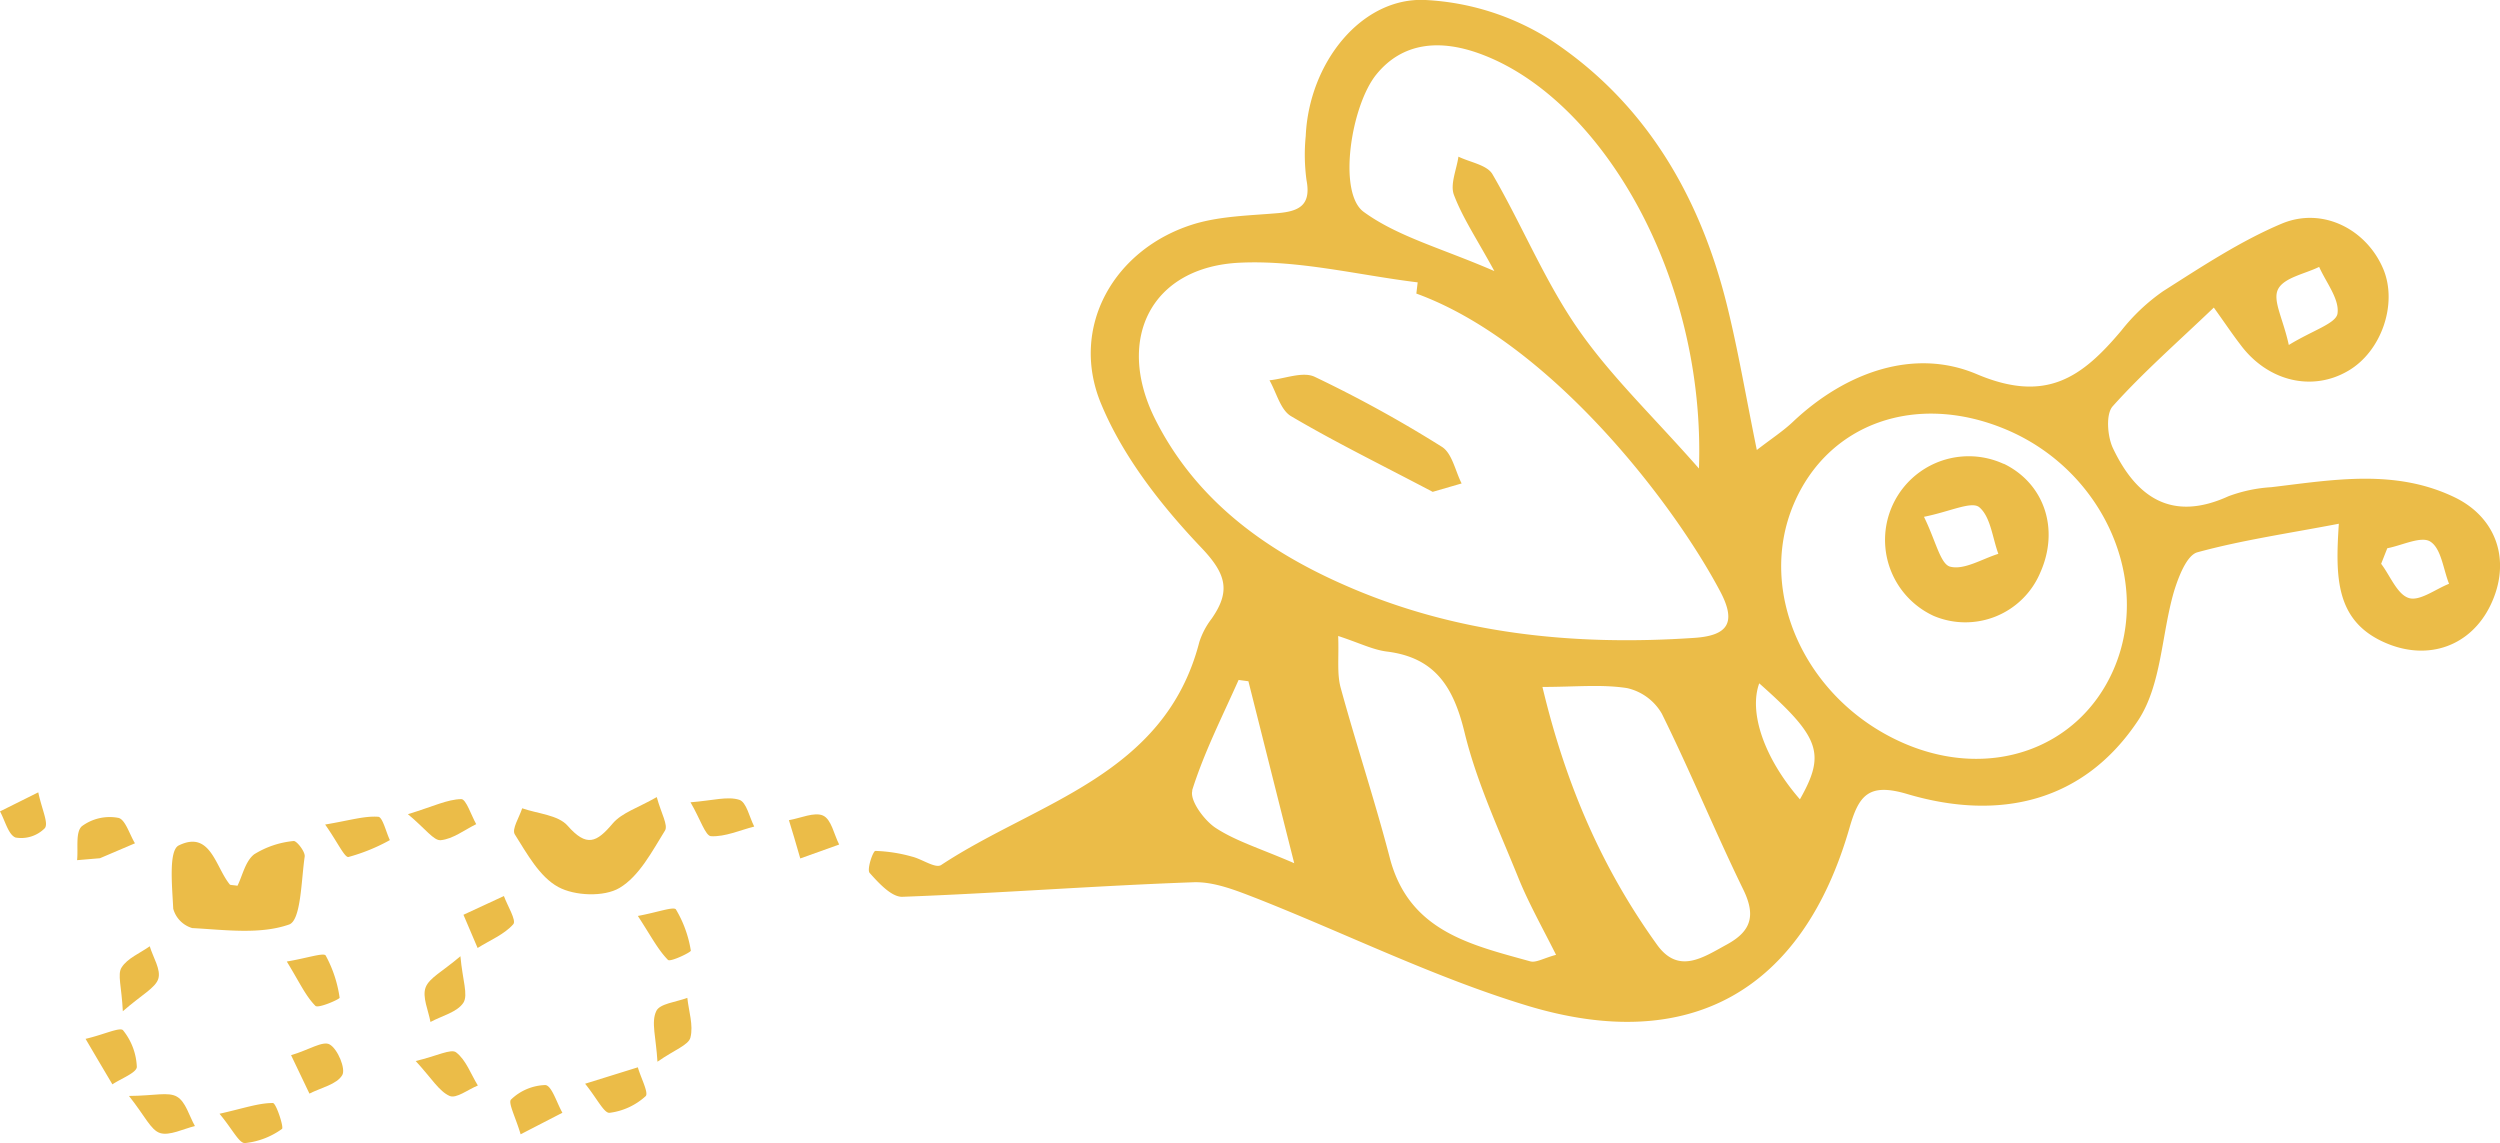 <svg xmlns="http://www.w3.org/2000/svg" viewBox="0 0 321.39 146.95"><defs><style>.cls-1{fill:#ebbc48;}.cls-2{fill:none;}</style></defs><title>Fichier 8</title><g id="Calque_2" data-name="Calque 2"><g id="Calque_1-2" data-name="Calque 1"><path class="cls-1" d="M282.49,71c-1.37.38-2.42,3.13-3,5-1.62,5.53-1.6,12-4.6,16.58-7,10.57-17.89,13-29.69,9.5-5-1.49-6.24.18-7.44,4.36-6,20.81-20.41,29.19-41.37,22.86-11.92-3.61-23.23-9.23-34.87-13.82-2.59-1-5.43-2.16-8.11-2.06-12.49.44-25,1.41-37.45,1.87-1.38,0-3-1.77-4.16-3.07-.39-.45.43-2.82.73-2.83a19.56,19.56,0,0,1,4.7.73c1.3.31,3,1.55,3.75,1.09,12.29-8.12,28.76-11.46,33.2-28.67a9.93,9.93,0,0,1,1.58-3c2.45-3.51,1.93-5.72-1.32-9.13-5.11-5.37-10-11.6-12.83-18.36-4.22-9.92,1.59-20.15,12-23.28,3.39-1,7.09-1.06,10.67-1.37,2.71-.24,4.3-1,3.68-4.24a24.48,24.48,0,0,1-.1-5.68C168.28,8.05,175.05-.41,183.26,0a33.13,33.13,0,0,1,15.88,5C211.4,13,218.5,25.07,222,39.19c1.45,5.83,2.44,11.78,3.85,18.66,1.91-1.48,3.4-2.44,4.66-3.64,6.78-6.39,15.57-9.51,23.59-6.12,9,3.83,13.61.35,18.62-5.6a25,25,0,0,1,5.37-5.06C283,34.31,288,31,293.31,28.76s11,.77,13.11,5.91c1.8,4.44-.27,10.45-4.46,12.95-4.68,2.81-10.49,1.41-14-3.39-1-1.3-1.89-2.64-3.36-4.69-4.73,4.52-9.13,8.37-13,12.69-.9,1-.68,3.82,0,5.32,3,6.37,7.57,9.58,14.87,6.25A19.06,19.06,0,0,1,292,62.63c7.9-.94,15.86-2.38,23.49,1.27,5.52,2.63,7.38,8.27,4.69,13.88-2.53,5.26-7.95,7.2-13.38,4.92-6.62-2.78-6.57-8.52-6.13-15.37C294.2,68.57,288.24,69.43,282.49,71ZM159.41,33.77c-11.36.52-16,9.72-11,19.93,5.15,10.39,14,16.91,24.27,21.44C187,81.5,202.28,83.06,217.85,82c4.33-.3,5.36-2,3.34-5.88-6.11-11.6-22-32.15-39.11-38.38l.17-1.44C174.63,35.37,167,33.42,159.41,33.77Zm112.3,52.31c5-11.47-1.35-25.63-13.83-30.87-11.52-4.84-22.9-.82-27.31,9.65-4.8,11.39,1.65,25.29,14.25,30.72C255.83,100.32,267.26,96.28,271.71,86.08ZM190.89,7.15C185,4.8,180.19,5.57,176.94,9.57s-5,15.18-1.64,17.66c4.4,3.21,10.07,4.69,16.81,7.62-2.24-4.11-4.07-6.82-5.2-9.8-.51-1.37.35-3.26.58-4.91,1.5.73,3.67,1.06,4.37,2.25,3.79,6.51,6.67,13.62,10.92,19.78s9.66,11.26,15.63,18.06C219.27,35.74,206.13,13.18,190.89,7.15Zm4.3,105.69c-2.49-6.16-5.35-12.26-6.91-18.67-1.42-5.85-3.78-9.64-10-10.41-1.81-.23-3.53-1.11-6.25-2,.11,2.76-.18,4.81.32,6.65,2,7.31,4.4,14.52,6.31,21.85,2.45,9.45,10.38,11.19,18.07,13.33.74.2,1.71-.41,3.31-.84C198.25,119.18,196.51,116.1,195.19,112.84ZM213,121.42c2.77,3.89,5.92,1.68,9,0s3.75-3.66,2.14-7c-3.65-7.48-6.81-15.21-10.5-22.67a6.91,6.91,0,0,0-4.47-3.29c-3.26-.51-6.66-.15-10.88-.15C201.34,101.1,206.06,111.77,213,121.42Zm-59.71-19.79c-.39,1.22,1.5,3.83,3,4.81,2.6,1.7,5.71,2.63,10.09,4.53-2.22-8.79-4.05-16.09-5.89-23.39l-1.26-.17C157.13,92.13,154.78,96.75,153.25,101.63Zm72.88-13.81c-1.38,3.74.6,9.63,5.22,14.94C234.73,96.86,234,94.79,226.13,87.82ZM300.5,40.31c.27-1.85-1.47-4-2.36-6-1.83.9-4.48,1.37-5.26,2.83s.61,3.75,1.36,7.21C297.34,42.45,300.31,41.59,300.5,40.31Zm9.17,36.57c1.39.44,3.42-1.14,5.17-1.83-.75-1.89-1-4.52-2.4-5.42-1.17-.76-3.64.49-5.54.85l-.79,2C307.27,74,308.17,76.41,309.67,76.88Z"/><path class="cls-1" d="M30.53,113.87c-.67-.11-.94-.07-1-.18-1.85-2.27-2.48-7-6.56-5-1.32.67-.83,5.32-.7,8.13a3.58,3.58,0,0,0,2.44,2.49c4.19.22,8.7.86,12.46-.46,1.53-.54,1.55-5.66,2-8.73.09-.63-1.07-2.09-1.44-2a11.66,11.66,0,0,0-5.06,1.71C31.53,110.73,31.17,112.58,30.53,113.87Z"/><path class="cls-1" d="M84.43,102.47c-2.4,1.38-4.48,2-5.67,3.4-2.06,2.44-3.34,3.07-5.79.28-1.22-1.39-3.85-1.54-5.84-2.24-.36,1.14-1.37,2.69-.95,3.35,1.57,2.49,3.18,5.46,5.59,6.77,2.11,1.15,5.88,1.3,7.87.12,2.54-1.51,4.18-4.69,5.85-7.38C85.91,106.08,85,104.56,84.43,102.47Z"/><path class="cls-1" d="M37.42,135.65l2.36,4.94c1.47-.76,3.51-1.17,4.22-2.38.47-.8-.58-3.35-1.62-3.94C41.51,133.76,39.66,135,37.42,135.65Z"/><path class="cls-1" d="M52.44,104.67c2.26,1.87,3.32,3.43,4.22,3.34,1.57-.15,3.05-1.32,4.56-2.06-.64-1.13-1.3-3.23-1.92-3.22C57.52,102.76,55.76,103.65,52.44,104.67Z"/><path class="cls-1" d="M41.8,106c1.6,2.27,2.5,4.27,3,4.17A23.9,23.9,0,0,0,50.12,108c-.5-1.05-.94-3-1.51-3C46.83,104.88,45,105.46,41.8,106Z"/><path class="cls-1" d="M11,133.55c1.53,2.61,2.49,4.23,3.45,5.85,1.11-.75,3.13-1.49,3.14-2.25a8,8,0,0,0-1.77-4.7C15.43,132,13.37,133,11,133.55Z"/><path class="cls-1" d="M36.87,123.61c1.63,2.66,2.41,4.42,3.68,5.7.36.36,3.14-.86,3.11-1.05a16,16,0,0,0-1.79-5.42C41.63,122.43,39.49,123.17,36.87,123.61Z"/><path class="cls-1" d="M75.22,139.32c1.54,1.91,2.43,3.8,3.14,3.74A8.44,8.44,0,0,0,83,140.92c.43-.41-.65-2.43-1-3.71Z"/><path class="cls-1" d="M59.19,122.93c-2.35,2-4,2.78-4.47,4s.36,3,.62,4.45c1.46-.79,3.43-1.25,4.23-2.47C60.21,127.9,59.46,126,59.19,122.93Z"/><path class="cls-1" d="M84.52,136.49c2.22-1.55,4-2.14,4.24-3.11.4-1.57-.22-3.39-.4-5.1-1.41.54-3.59.74-4,1.72C83.69,131.4,84.34,133.37,84.52,136.49Z"/><path class="cls-1" d="M82,117.75c1.71,2.62,2.58,4.34,3.87,5.65.31.31,3-1,2.94-1.19a14.92,14.92,0,0,0-1.91-5.29C86.62,116.5,84.52,117.29,82,117.75Z"/><path class="cls-1" d="M66.93,145.82l5.37-2.77c-.72-1.26-1.37-3.49-2.19-3.56a6.63,6.63,0,0,0-4.41,1.86C65.28,141.73,66.31,143.7,66.93,145.82Z"/><path class="cls-1" d="M88.77,103.14c1.28,2.2,1.91,4.32,2.64,4.36,1.82.09,3.7-.77,5.55-1.24-.62-1.21-1-3.15-1.92-3.44C93.52,102.34,91.67,102.91,88.77,103.14Z"/><path class="cls-1" d="M28.22,143.18c1.67,2,2.51,3.8,3.27,3.77a9.84,9.84,0,0,0,4.76-1.82c.27-.18-.75-3.33-1.17-3.33C33.24,141.8,31.4,142.46,28.22,143.18Z"/><path class="cls-1" d="M59.58,117.6c.79,1.85,1.31,3.06,1.82,4.27,1.58-1,3.42-1.73,4.59-3.06.42-.49-.76-2.38-1.21-3.62Z"/><path class="cls-1" d="M102.88,110.36l5-1.79c-.67-1.3-1-3.25-2.09-3.73s-2.89.34-4.37.6C101.86,106.84,102.27,108.24,102.88,110.36Z"/><path class="cls-1" d="M16.58,140.89c2.06,2.59,2.8,4.39,4,4.77s3-.54,4.48-.9c-.74-1.3-1.18-3.11-2.3-3.77S19.87,140.87,16.58,140.89Z"/><path class="cls-1" d="M53.44,136.4c2.07,2.25,3,3.89,4.36,4.49.85.38,2.39-.84,3.63-1.34-.9-1.47-1.52-3.28-2.79-4.26C58,134.78,56.18,135.75,53.44,136.4Z"/><path class="cls-1" d="M4.92,101.86,0,104.31c.65,1.18,1.07,3,2,3.36a4.27,4.27,0,0,0,3.75-1.19C6.28,105.86,5.39,104.09,4.92,101.86Z"/><path class="cls-1" d="M15.79,130c2.48-2.16,4.19-3,4.56-4.17s-.68-2.77-1.1-4.18c-1.25.89-2.88,1.54-3.62,2.73C15.07,125.25,15.64,126.86,15.79,130Z"/><path class="cls-1" d="M12.85,110.33l4.5-1.92c-.7-1.15-1.25-3.1-2.15-3.27a6,6,0,0,0-4.68,1.08c-.84.77-.45,2.85-.61,4.36Z"/><path class="cls-2" d="M182.08,37.74c17.08,6.23,33,26.78,39.11,38.38,2,3.85,1,5.58-3.34,5.88-15.57,1.06-30.81-.5-45.16-6.86-10.23-4.53-19.12-11-24.27-21.44-5.06-10.21-.37-19.41,11-19.93,7.56-.35,15.22,1.6,22.84,2.53Zm5.82,24.41c-.82-1.61-1.22-3.88-2.54-4.71a161.32,161.32,0,0,0-16.35-9c-1.53-.72-3.85.25-5.81.45.9,1.58,1.41,3.81,2.77,4.61,5.52,3.27,11.29,6.1,18.21,9.74Z"/><path class="cls-2" d="M230.57,64.86c4.41-10.47,15.79-14.49,27.31-9.65,12.48,5.24,18.82,19.4,13.83,30.87-4.45,10.2-15.88,14.24-26.89,9.5C232.22,90.15,225.77,76.25,230.57,64.86Zm18,14.29a10.45,10.45,0,0,0,13.7-5.57c2.5-5.57.52-11.44-4.71-14a10.75,10.75,0,1,0-9,19.54Z"/><path class="cls-2" d="M218.41,60.23c.86-24.49-12.28-47-27.52-53.08C185,4.8,180.19,5.57,176.94,9.57s-5,15.18-1.64,17.66c4.4,3.21,10.07,4.69,16.81,7.62-2.24-4.11-4.07-6.82-5.2-9.8-.51-1.37.35-3.26.58-4.91,1.5.73,3.67,1.06,4.37,2.25,3.79,6.51,6.67,13.62,10.92,19.78S212.44,53.43,218.41,60.23Z"/><path class="cls-2" d="M200,122.74c-1.75-3.56-3.49-6.64-4.81-9.9-2.49-6.16-5.35-12.26-6.91-18.67-1.42-5.85-3.78-9.64-10-10.41-1.81-.23-3.53-1.11-6.25-2,.11,2.76-.18,4.81.32,6.65,2,7.31,4.4,14.52,6.31,21.85,2.45,9.45,10.38,11.19,18.07,13.33C197.43,123.78,198.4,123.17,200,122.74Z"/><path class="cls-2" d="M198.24,88.3c3.1,12.8,7.82,23.47,14.72,33.12,2.77,3.89,5.92,1.68,9,0s3.75-3.66,2.14-7c-3.65-7.48-6.81-15.21-10.5-22.67a6.91,6.91,0,0,0-4.47-3.29C205.86,87.94,202.46,88.3,198.24,88.3Z"/><path class="cls-2" d="M159.18,87.41c-2.05,4.72-4.4,9.34-5.93,14.22-.39,1.22,1.5,3.83,3,4.81,2.6,1.7,5.71,2.63,10.09,4.53-2.22-8.79-4.05-16.09-5.89-23.39Z"/><path class="cls-2" d="M231.35,102.76c3.38-5.9,2.6-8-5.22-14.94C224.75,91.56,226.73,97.45,231.35,102.76Z"/><path class="cls-2" d="M294.24,44.34c3.1-1.89,6.07-2.75,6.26-4,.27-1.85-1.47-4-2.36-6-1.83.9-4.48,1.37-5.26,2.83S293.49,40.88,294.24,44.34Z"/><path class="cls-2" d="M306.11,72.49c1.16,1.55,2.06,3.92,3.56,4.39s3.42-1.14,5.17-1.83c-.75-1.89-1-4.52-2.4-5.42-1.17-.76-3.64.49-5.54.85Z"/><path class="cls-1" d="M184.18,63.23l3.72-1.08c-.82-1.61-1.22-3.88-2.54-4.71a161.32,161.32,0,0,0-16.35-9c-1.53-.72-3.85.25-5.81.45.9,1.58,1.41,3.81,2.77,4.61C171.49,56.76,177.26,59.59,184.18,63.23Z"/><path class="cls-1" d="M257.58,59.61c5.23,2.53,7.21,8.4,4.71,14a10.45,10.45,0,0,1-13.7,5.57,10.75,10.75,0,1,1,9-19.54Zm-6.87,13.24c1.8.46,4.1-1,6.19-1.65-.76-2.07-1-4.78-2.46-6-1-.8-3.72.56-7.1,1.24C248.87,69.56,249.45,72.53,250.71,72.85Z"/><path class="cls-2" d="M247.34,66.46c1.53,3.1,2.11,6.07,3.37,6.39,1.8.46,4.1-1,6.19-1.65-.76-2.07-1-4.78-2.46-6C253.46,64.42,250.72,65.78,247.34,66.46Z"/></g></g></svg>